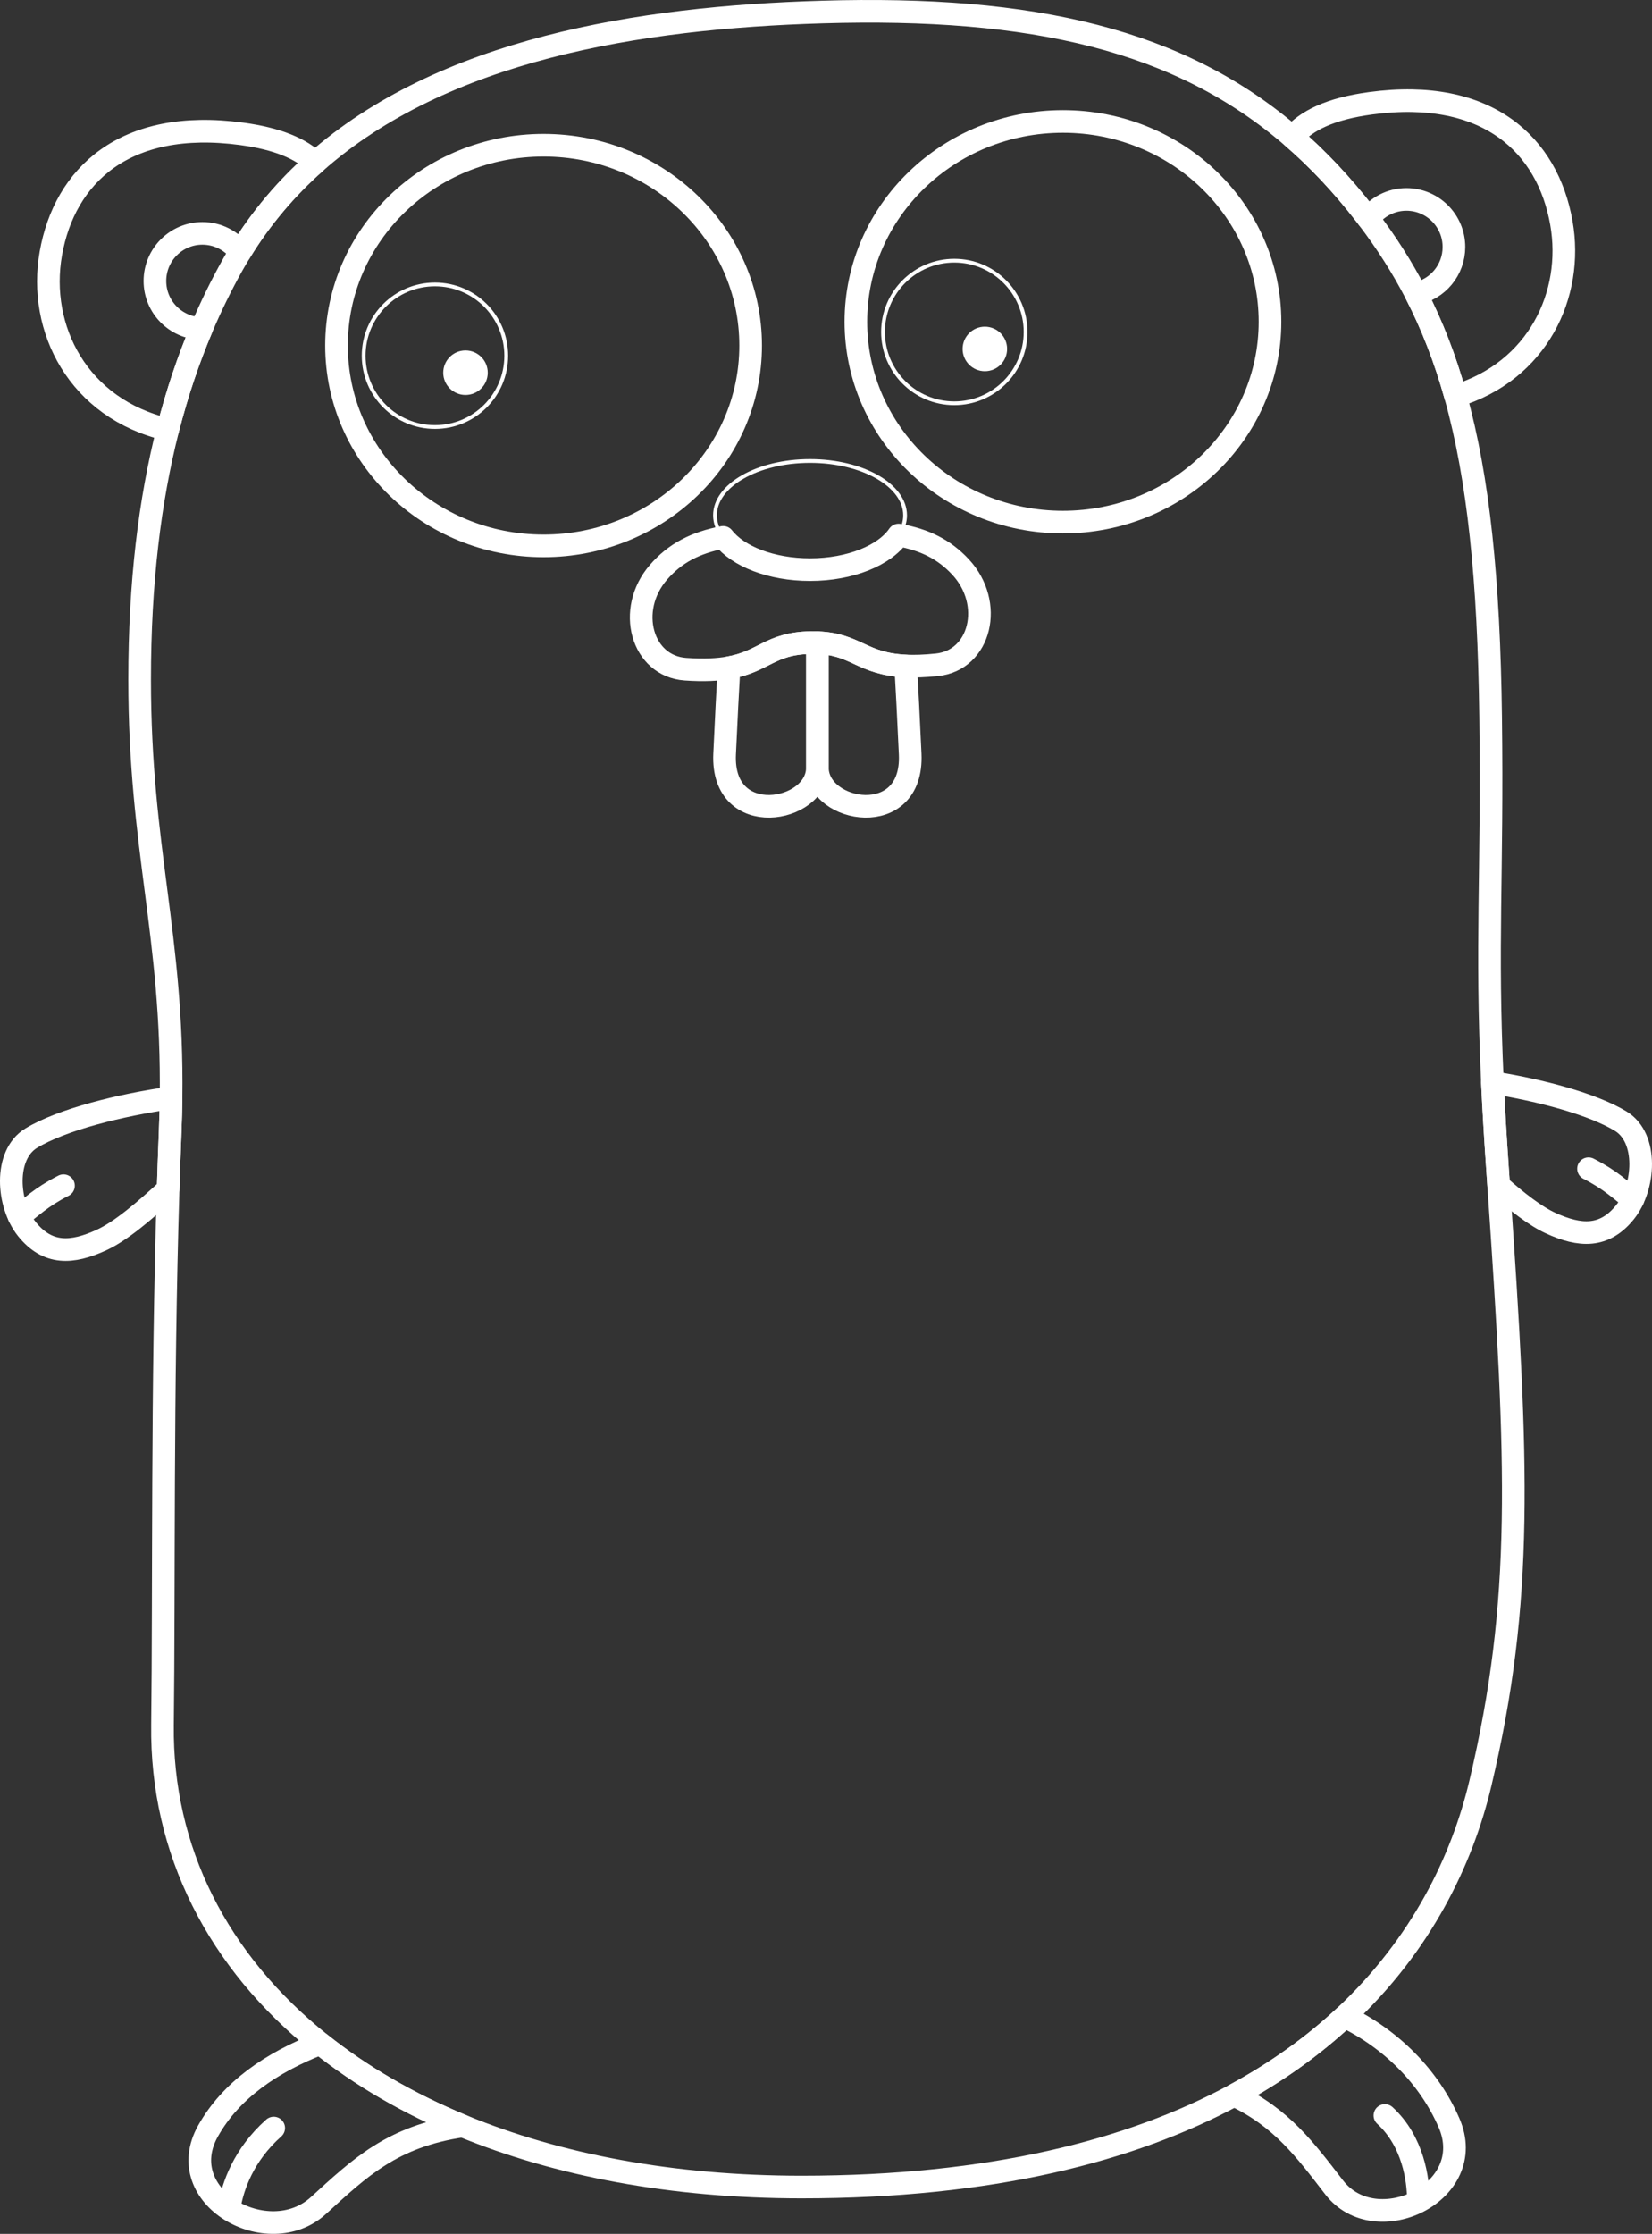 <?xml version="1.0" encoding="utf-8"?>
<!-- Generator: Adobe Illustrator 15.0.2, SVG Export Plug-In . SVG Version: 6.00 Build 0)  -->
<!DOCTYPE svg PUBLIC "-//W3C//DTD SVG 1.1//EN" "http://www.w3.org/Graphics/SVG/1.1/DTD/svg11.dtd">
<svg version="1.1" id="レイヤー_1" xmlns="http://www.w3.org/2000/svg" xmlns:xlink="http://www.w3.org/1999/xlink" x="0px"
	 y="0px" width="438.004px" height="592.145px" viewBox="0 0 438.004 592.145" enable-background="new 0 0 438.004 592.145"
	 fill="none" stroke="white" xml:space="preserve">
<rect x="0" y="0" width="438.004" height="592.145" fill="#333333" stroke="none"/>
<g>
	<path stroke-width="6" stroke-linecap="round" stroke-linejoin="round" stroke-miterlimit="10" d="
		M45.352,291.011c-13.378,1.876-28.958,5.754-37.066,10.684c-7.337,4.463-6.374,17.6-1.154,24.099
		c5.509,6.862,11.974,6.495,19.779,2.905c5.123-2.357,11.293-7.609,17.667-13.492c0.16-5.126,0.339-10.256,0.543-15.375
		C45.242,296.793,45.317,293.857,45.352,291.011z"/>
	<path stroke-width="6" stroke-linecap="round" stroke-linejoin="round" stroke-miterlimit="10" d="
		M429.717,297.195c-7.5-4.56-21.389-8.217-34.018-10.226c0.316,6.816,0.751,14.31,1.339,22.763c0.106,1.527,0.211,3.033,0.313,4.529
		c4.959,4.379,9.68,8.068,13.74,9.937c7.807,3.591,14.27,3.958,19.779-2.904C436.091,314.795,437.055,301.656,429.717,297.195z"/>
	<path stroke-width="6" stroke-linecap="round" stroke-linejoin="round" stroke-miterlimit="10" d="
		M55.17,564.844c-9.854,17.521,15.9,31.951,29.25,19.801c10.908-9.928,19.518-18.348,38.256-21.098
		c-14.35-5.906-27-13.281-37.752-21.871C71.807,546.805,61.188,554.146,55.17,564.844z"/>
	<path stroke-width="6" stroke-linecap="round" stroke-linejoin="round" stroke-miterlimit="10" d="
		M353.745,579.846c11.037,14.283,38.46,1.312,30.443-17.121c-5.267-12.111-15.218-22.156-27.677-28.195
		c-8.158,7.618-17.849,14.689-29.308,20.867C339.883,561.402,346.096,569.946,353.745,579.846z"/>
	<path stroke-width="6" stroke-linecap="round" stroke-linejoin="round" stroke-miterlimit="10" d="
		M5.048,322.396c3.333-2.397,5.688-4.991,11.784-8.097"/>
	<path stroke-width="6" stroke-linecap="round" stroke-linejoin="round" stroke-miterlimit="10" d="
		M432.955,317.896c-3.333-2.397-5.688-4.991-11.783-8.097"/>
	<path stroke-width="6" stroke-linecap="round" stroke-linejoin="round" stroke-miterlimit="10" d="
		M60.871,584.57c0.9-4.951,3.6-13.275,11.7-20.476"/>
	<path stroke-width="6" stroke-linecap="round" stroke-linejoin="round" stroke-miterlimit="10" d="
		M376.05,582.961c-0.026-5.031-1.304-15.266-8.866-22.195"/>
	<path stroke-width="6" stroke-linecap="round" stroke-linejoin="round" stroke-miterlimit="10" d="
		M41.071,74.477c0-6.969,5.641-12.618,12.6-12.618c4.081,0,7.697,1.951,10,4.964c5.569-9.111,12.283-16.97,19.913-23.729
		c-3.78-3.658-9.922-6.33-19.563-7.625c-31.05-4.174-46.917,11.166-50.542,31.725c-3.498,19.838,7.171,41.143,31.004,46.682
		c2.46-9.685,5.474-18.569,8.95-26.793C46.585,86.954,41.071,81.365,41.071,74.477z"/>
	<path d="M53.671,61.859c-6.959,0-12.6,5.649-12.6,12.618c0,6.888,5.514,12.477,12.362,12.605
		c2.479-5.866,5.191-11.399,8.112-16.638c0.687-1.231,1.4-2.434,2.126-3.622C61.368,63.81,57.751,61.859,53.671,61.859z"/>
	<path stroke-width="6" stroke-linecap="round" stroke-linejoin="round" stroke-miterlimit="10" d="
		M413.979,59.094c-3.625-20.56-19.492-35.899-50.541-31.725c-10.765,1.447-17.166,4.61-20.789,8.945
		c6.867,5.93,13.257,12.745,19.272,20.518c0.292,0.377,0.57,0.758,0.857,1.136c2.296-3.095,5.963-5.109,10.108-5.109
		c6.959,0,12.6,5.649,12.6,12.618c0,6.109-4.335,11.202-10.093,12.366c4.277,8.283,7.745,17.199,10.521,27.142
		C407.677,98.434,417.33,78.095,413.979,59.094z"/>
	<path d="M385.486,65.477c0-6.969-5.641-12.618-12.6-12.618c-4.146,0-7.812,2.014-10.108,5.109
		c4.815,6.345,9.007,12.886,12.615,19.875C381.151,76.679,385.486,71.586,385.486,65.477z"/>
	<path stroke-width="6" stroke-linecap="round" stroke-linejoin="round" stroke-miterlimit="10" d="
		M362.778,57.968c-0.287-0.378-0.565-0.759-0.857-1.136c-6.016-7.773-12.405-14.588-19.272-20.518
		c-29.797-25.728-68.582-34.79-124.728-33.123c-48.682,1.447-100.473,9.906-134.337,39.903c-7.63,6.758-14.343,14.617-19.913,23.729
		c-0.726,1.188-1.439,2.391-2.126,3.622c-2.921,5.239-5.633,10.771-8.112,16.638c-3.476,8.224-6.49,17.108-8.95,26.793
		c-4.767,18.77-7.463,40.533-7.462,66.257c0.002,45.133,8.866,67.528,8.332,110.879c-0.035,2.846-0.11,5.782-0.231,8.821
		c-0.204,5.119-0.383,10.249-0.543,15.375c-1.653,53.107-1.062,105.862-1.499,142.036c-0.401,33.204,14.646,62.704,41.845,84.433
		c10.752,8.59,23.402,15.965,37.752,21.871c25.113,10.337,55.418,16.186,89.844,16.186c50.265,0,87.456-9.652,114.684-24.336
		c11.459-6.178,21.149-13.249,29.308-20.867c20.359-19.008,31.17-41.422,36.009-61.896c11.47-48.523,9.966-84.08,4.831-158.371
		c-0.103-1.496-0.207-3.002-0.313-4.529c-0.588-8.453-1.022-15.947-1.339-22.763c-1.733-37.343,0.064-54.317-0.479-96.937
		c-0.463-36.271-3.195-63.161-9.306-85.047c-2.776-9.942-6.244-18.858-10.521-27.142C371.785,70.854,367.594,64.312,362.778,57.968z
		"/>

		<ellipse stroke-width="6" stroke-linecap="round" stroke-linejoin="round" stroke-miterlimit="10" cx="144.121" cy="91.595" rx="54.9" ry="53.1"/>
	<circle cx="115.321" cy="94.294" r="18.9"/>
	<circle fill="#FFFFFF" cx="123.421" cy="98.794" r="5.4"/>

		<ellipse  stroke-width="6" stroke-linecap="round" stroke-linejoin="round" stroke-miterlimit="10" cx="281.821" cy="85.294" rx="54.9" ry="53.1"/>
	<circle cx="253.021" cy="87.995" r="18.9"/>
	<circle fill="#FFFFFF" cx="261.121" cy="92.495" r="5.4"/>
	<path  stroke-width="6" stroke-linecap="round" stroke-linejoin="round" stroke-miterlimit="10" d="
		M214.968,170.343c-10.784,0.188-12.401,4.999-21.685,6.657c-0.328,5.727-0.745,13.566-1.163,22.896c-0.9,20.1,24.6,15.6,24.6,3.6
		c0-9.129,0-25.714,0-33.132C216.16,170.343,215.583,170.333,214.968,170.343z"/>
	<path  stroke-width="6" stroke-linecap="round" stroke-linejoin="round" stroke-miterlimit="10" d="
		M216.72,203.495c0,12,25.5,16.5,24.6-3.6c-0.429-9.582-0.857-17.59-1.189-23.353c-11.689-0.533-13.115-5.813-23.411-6.179
		C216.72,177.78,216.72,194.365,216.72,203.495z"/>
	<path  stroke-width="6" stroke-linecap="round" stroke-linejoin="round" stroke-miterlimit="10" d="
		M254.674,150.297c-4.354-4.685-9.521-7.238-16.425-8.471c-3.664,5.366-12.791,9.169-23.479,9.169
		c-10.278,0-19.112-3.518-23.034-8.56c-7.391,1.417-12.753,4.185-17.15,9.26c-8.627,9.959-4.437,24.891,7.156,25.695
		c4.957,0.344,8.624,0.131,11.541-0.391c9.284-1.658,10.901-6.469,21.685-6.657c0.615-0.01,1.192,0,1.752,0.02
		c10.295,0.366,11.721,5.646,23.411,6.179c2.312,0.105,5.024,0.026,8.289-0.316C259.979,175.018,263.645,159.949,254.674,150.297z"
		/>
	<path d="M214.771,150.995c10.688,0,19.814-3.803,23.479-9.169c1.107-1.622,1.722-3.385,1.722-5.231c0-7.953-11.281-14.4-25.2-14.4
		c-13.917,0-25.2,6.447-25.2,14.4c0,2.08,0.778,4.054,2.166,5.84C195.658,147.477,204.493,150.995,214.771,150.995z"/>
</g>
</svg>
